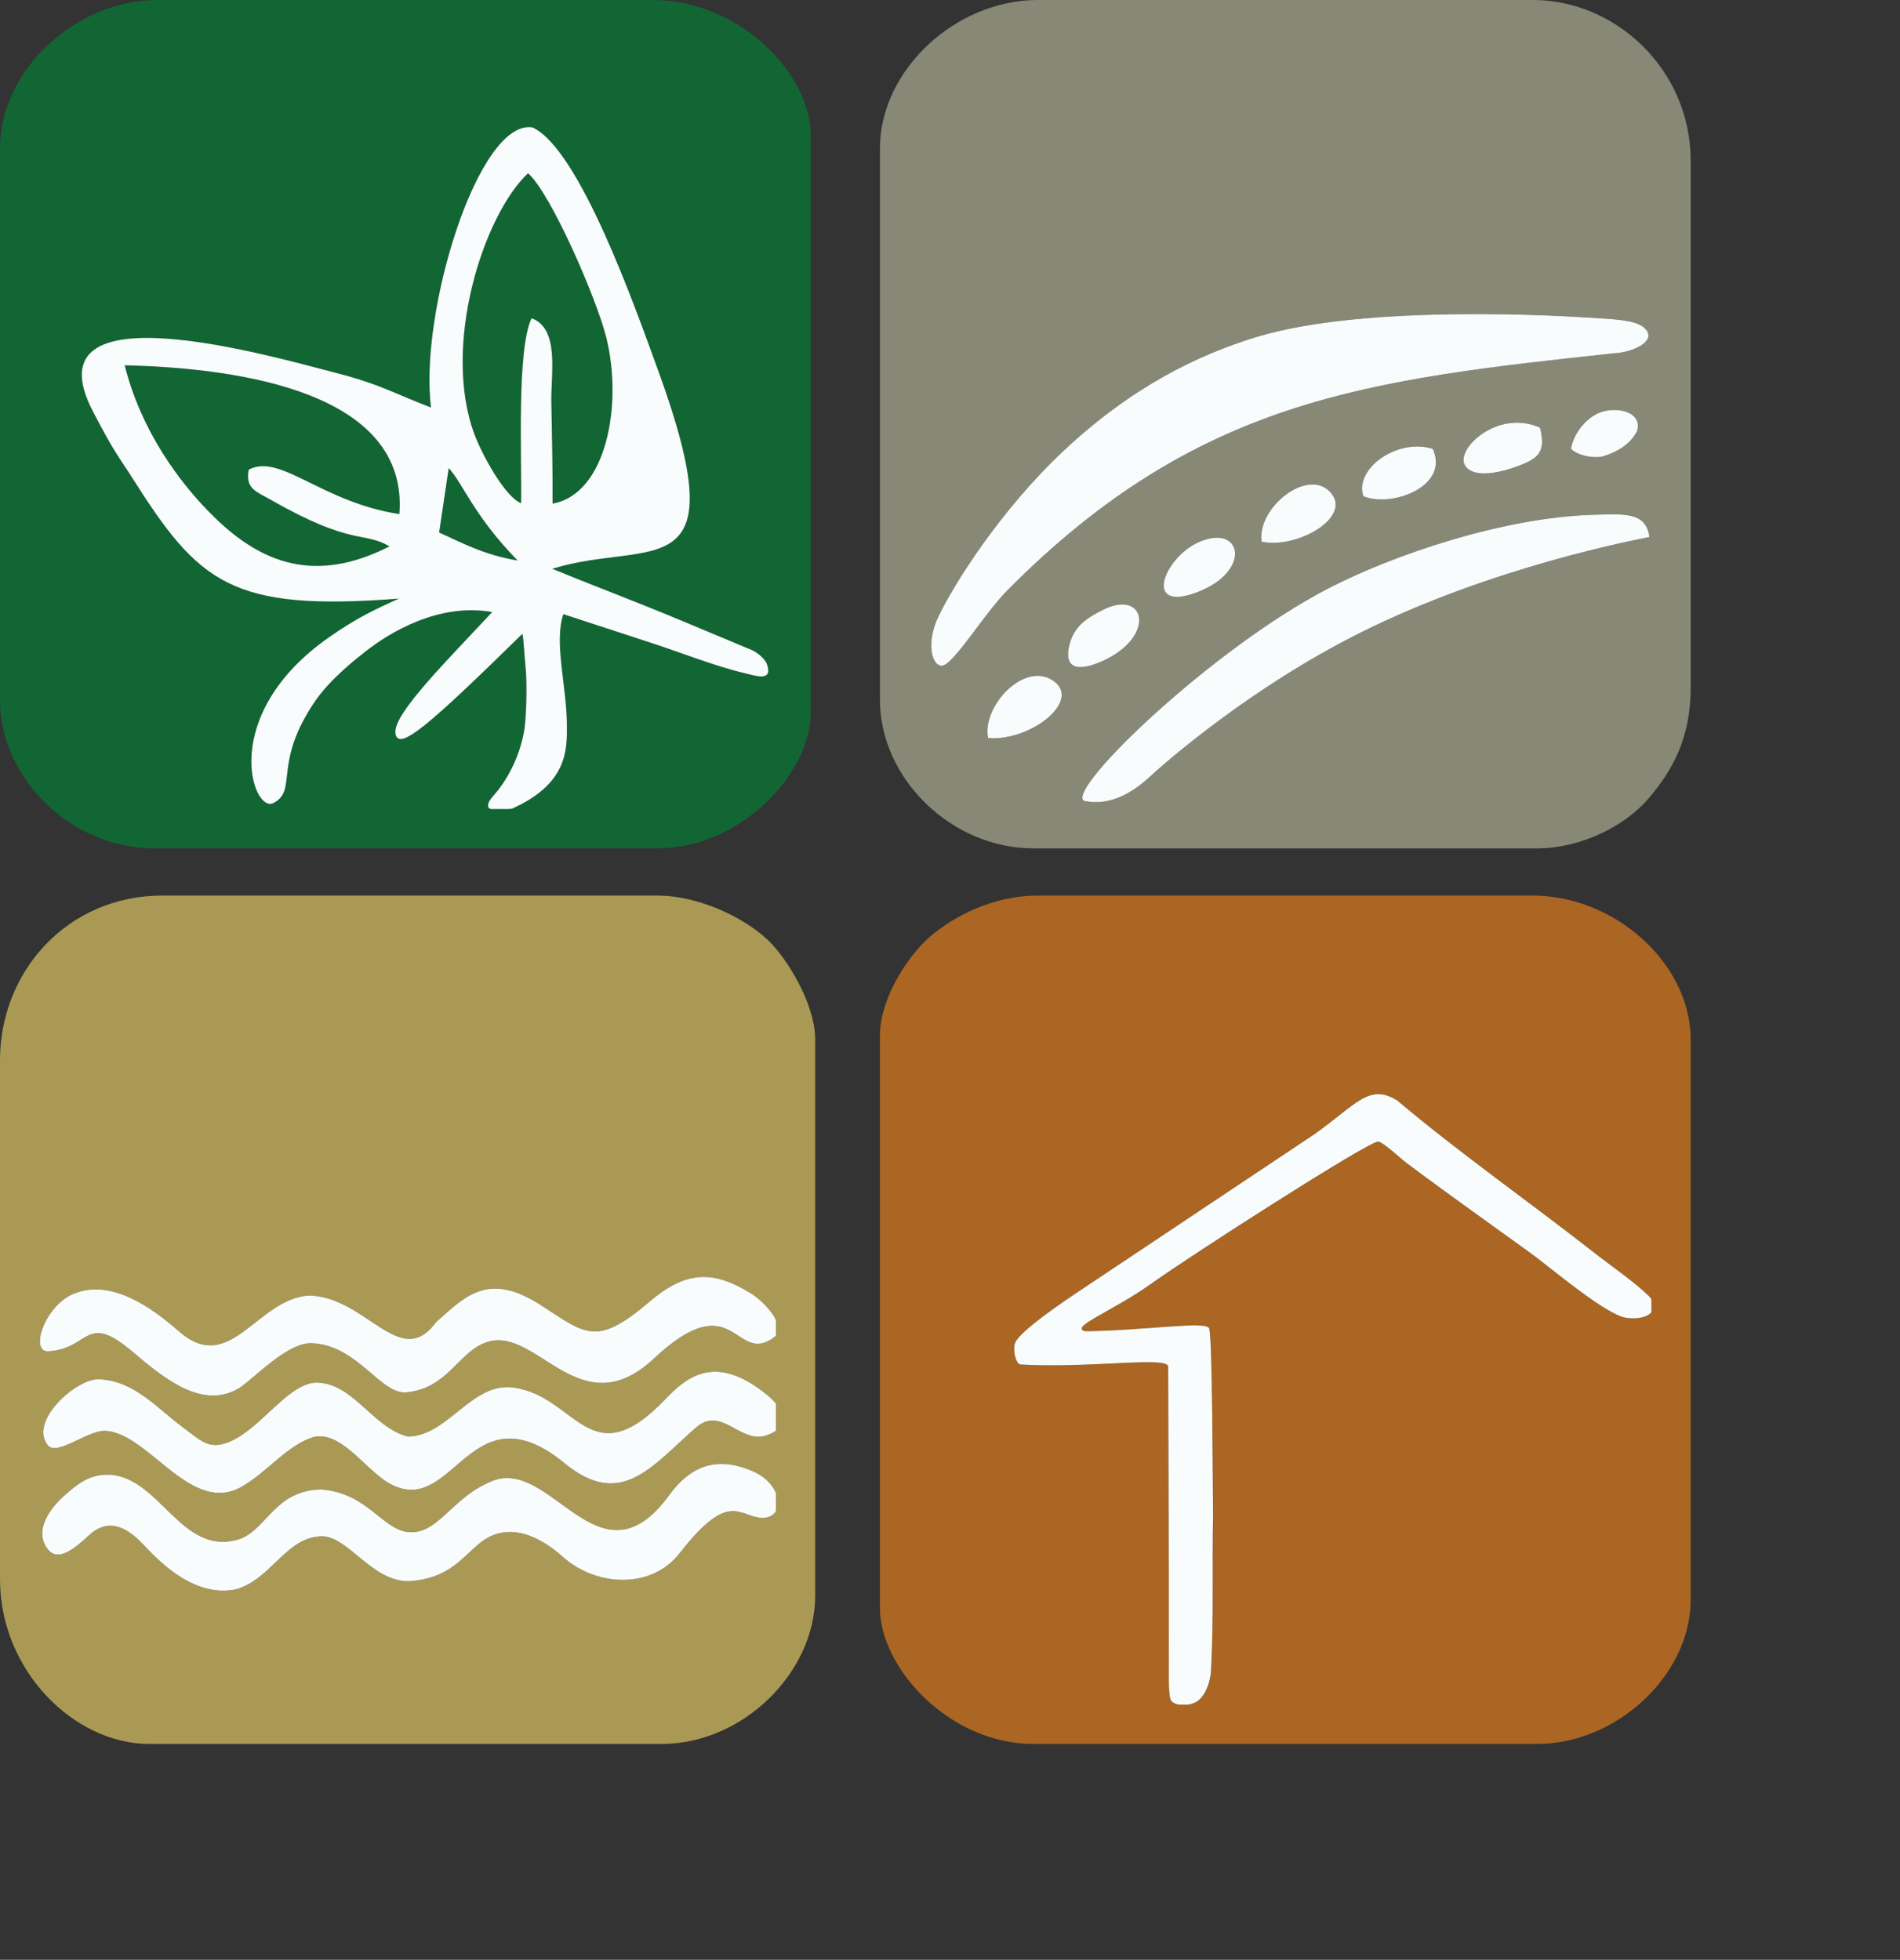 <!-- <?xml version="1.0" encoding="UTF-8"?> -->
<!-- <!DOCTYPE svg PUBLIC "-//W3C//DTD SVG 1.1//EN" "http://www.w3.org/Graphics/SVG/1.1/DTD/svg11.dtd"> -->
<!-- Creator: CorelDRAW 2017 -->
<svg xmlns="http://www.w3.org/2000/svg" xml:space="preserve" width="1016px" height="1048px" version="1.1" style="shape-rendering:geometricPrecision; text-rendering:geometricPrecision; image-rendering:optimizeQuality; fill-rule:evenodd; clip-rule:evenodd"
viewbox="0 0 904.08 932.56"
 xmlns:xlink="http://www.w3.org/1999/xlink">
 <rect width="100%" height="100%" fill="#333333" stroke="none"/>
 <defs>
  <style type="text/css">
   <![CDATA[
    .str0 {stroke:#116633;stroke-width:21.03;stroke-miterlimit:22.926}
    .str1 {stroke:#888877;stroke-width:21.03;stroke-miterlimit:22.926}
    .str3 {stroke:#AA6622;stroke-width:21.03;stroke-miterlimit:22.926}
    .str2 {stroke:#AA9955;stroke-width:21.03;stroke-miterlimit:22.926}
    .fil2 {fill:none}
    .fil0 {fill:#116633}
    .fil3 {fill:#888877}
    .fil5 {fill:#AA6622}
    .fil4 {fill:#AA9955}
    .fil1 {fill:#F8FCFD}
   ]]>
  </style>
 </defs>
 <g id="Layer_x0020_1">
  <g id="_2096600564640">
   <g>
    <g>
     <path id="Green_x0020_Leaf" class="fil0" d="M10.51 79.29l0 295.08c0,35.93 33.39,68.78 71.54,68.78l269.43 0c38.72,0 71.54,-35.3 71.54,-62.12l0 -308.39c0,-27.83 -33.82,-62.13 -73.92,-62.13l-264.67 0c-38.44,0 -73.92,33.02 -73.92,68.78zm224.31 205.48c10.91,4.83 23.68,11.99 41.99,14.96 -23.42,-23.83 -29.58,-41.77 -36.87,-49.41l-5.12 34.45 0 0zm43.82 -15.67c0.45,-23.25 -2.42,-82.41 5.62,-98.93 15.06,5.59 10.32,29.33 10.56,44.46 0.28,18.19 0.8,36.48 0.67,54.68 28.96,-5.16 37.65,-53.4 28.66,-89.03 -5.33,-21.08 -29.68,-77.06 -41.81,-87.65 -24.11,22.86 -46.22,92.65 -28.58,139.78 4.04,10.81 16.3,33.29 24.88,36.69zm-70.35 23.06c-14.16,-8.22 -19.79,0.1 -63.56,-24.93 -7.59,-4.33 -13.75,-5.86 -11.71,-16.08 16.83,-9.03 38.74,17.37 80.54,23.76 5.01,-64.3 -82.89,-78.09 -146.88,-79.57 8.55,34.27 28.77,62.67 48.42,81.7 24.6,23.8 53.26,35.52 93.19,15.12zm-32.31 48.59c14.65,-10.25 24.32,-14.79 37.36,-20.65 -89.75,6.96 -106.95,-8.27 -142.61,-64.55 -7.28,-11.49 -9.47,-13.22 -21.12,-35.71 -34.99,-67.52 96.57,-29.02 129.99,-20.45 23.94,6.13 31.77,11.3 50.9,18.53 -6.49,-50.57 25.16,-154.31 54.22,-149.79 25.15,11.44 55.13,96.86 66.75,128.67 43.91,120.21 -3.07,90.88 -56.17,107.37 20.43,8.39 40.58,15.98 61.01,24.36 15.22,6.25 30.33,12.72 45.51,18.99 2.79,1.15 7.13,4.5 8.25,7.58 3.6,9.9 -6.61,6.09 -11.82,4.88 -16.12,-3.77 -33.66,-10.88 -49.78,-16.12 -15.49,-5.02 -31.73,-10.41 -47.22,-15.44 -5.08,15.03 1.69,38.07 1.89,58.88 0.13,13.62 0.52,31.84 -29.59,45.25 -16.12,3.13 -13.36,-2.94 -9.99,-6.7 9.64,-10.77 15.23,-24.71 16.95,-36.54 0.81,-5.62 1.56,-23.14 0.44,-33.79 -0.51,-4.84 -1.04,-14.89 -1.59,-16.61 -49.96,48.96 -66.41,63.33 -67.91,53.23 -1.51,-10.11 27.67,-38.95 51.75,-64.85 -28.77,-5.05 -55.02,11.02 -67.91,21.22 -3.11,2.46 -18.27,13.98 -26.68,26.27 -23.07,33.72 -9.06,47.66 -22.39,54.64 -11.07,5.81 -29.9,-46.91 29.76,-88.67z"/>
    </g>
    <g>
     <g>
      <path id="Green_x0020_Leaf_0" class="fil1" d="M234.82 284.77c10.91,4.83 23.68,11.99 41.99,14.96 -23.42,-23.83 -29.58,-41.77 -36.87,-49.41l-5.12 34.45 0 0zm43.82 -15.67c0.45,-23.25 -2.42,-82.41 5.62,-98.93 15.06,5.59 10.32,29.33 10.56,44.46 0.28,18.19 0.8,36.48 0.67,54.68 28.96,-5.16 37.65,-53.4 28.66,-89.03 -5.33,-21.08 -29.68,-77.06 -41.81,-87.65 -24.11,22.86 -46.22,92.65 -28.58,139.78 4.04,10.81 16.3,33.29 24.88,36.69zm-70.35 23.06c-14.16,-8.22 -19.79,0.1 -63.56,-24.93 -7.59,-4.33 -13.75,-5.86 -11.71,-16.08 16.83,-9.03 38.74,17.37 80.54,23.76 5.01,-64.3 -82.89,-78.09 -146.88,-79.57 8.55,34.27 28.77,62.67 48.42,81.7 24.6,23.8 53.26,35.52 93.19,15.12zm-32.31 48.59c14.65,-10.25 24.32,-14.79 37.36,-20.65 -89.75,6.96 -106.95,-8.27 -142.61,-64.55 -7.28,-11.49 -9.47,-13.22 -21.12,-35.71 -34.99,-67.52 96.57,-29.02 129.99,-20.45 23.94,6.13 31.77,11.3 50.9,18.53 -6.49,-50.57 25.16,-154.31 54.22,-149.79 25.15,11.44 55.13,96.86 66.75,128.67 43.91,120.21 -3.07,90.88 -56.17,107.37 20.43,8.39 40.58,15.98 61.01,24.36 15.22,6.25 30.33,12.72 45.51,18.99 2.79,1.15 7.13,4.5 8.25,7.58 3.6,9.9 -6.61,6.09 -11.82,4.88 -16.12,-3.77 -33.66,-10.88 -49.78,-16.12 -15.49,-5.02 -31.73,-10.41 -47.22,-15.44 -5.08,15.03 1.69,38.07 1.89,58.88 0.13,13.62 0.52,31.84 -29.59,45.25 -16.12,3.13 -13.36,-2.94 -9.99,-6.7 9.64,-10.77 15.23,-24.71 16.95,-36.54 0.81,-5.62 1.56,-23.14 0.44,-33.79 -0.51,-4.84 -1.04,-14.89 -1.59,-16.61 -49.96,48.96 -66.41,63.33 -67.91,53.23 -1.51,-10.11 27.67,-38.95 51.75,-64.85 -28.77,-5.05 -55.02,11.02 -67.91,21.22 -3.11,2.46 -18.27,13.98 -26.68,26.27 -23.07,33.72 -9.06,47.66 -22.39,54.64 -11.07,5.81 -29.9,-46.91 29.76,-88.67z"/>
     </g>
     <path class="fil2 str0" d="M84.43 10.51l264.67 0c40.1,0 73.92,34.3 73.92,62.13l0 308.39c0,26.82 -32.82,62.12 -71.54,62.12l-269.43 0c-38.15,0 -71.54,-32.85 -71.54,-68.78l0 -295.08c0,-35.76 35.48,-68.78 73.92,-68.78z"/>
    </g>
   </g>
   <g>
    <path id="Gray_x0020_Road" class="fil3" d="M528.33 394.69c-3.29,-16.75 18.53,-40.31 33.88,-31.31 17.64,10.34 -10.56,33.16 -33.88,31.31zm61.39 -68.53c22.79,-11.63 28.97,14.13 -0.13,27.32 -10.75,4.88 -21.68,6.01 -17.57,-9.28 2.72,-10.08 10.31,-14.27 17.7,-18.04zm51.62 -36.39c22.79,-9.84 28.31,15.5 -0.81,26.79 -29.92,11.6 -18.22,-18.58 0.81,-26.79zm33.29 -0.09c-2.61,-17.84 23.83,-39.17 36.18,-27.06 13.68,13.41 -17,31.17 -36.18,27.06zm54.41 -24.32c-5.07,-14.48 18.1,-31.39 37.13,-25.32 9.12,20.2 -22.15,31.58 -37.13,25.32zm94.47 -36.67c3.34,13.23 -1.1,16.53 -11.89,20.6 -7.66,2.89 -23.72,7.27 -28.3,-0.53 -5.09,-8.67 17.61,-30.17 40.19,-20.07zm16.55 11.29c1.11,-6.35 5.57,-13.9 12.93,-18.18 9.09,-5.27 25.65,-2.42 22.46,8.61 -3,6.12 -9.35,11.07 -18.79,13.74 -2.97,0.84 -12.28,0.18 -16.6,-4.17zm-359 -160.69l0 295.08c0,35.93 33.38,68.78 71.53,68.78l269.44 0c19.91,0 40.72,-10.34 51.54,-23.04 11.75,-13.81 19.99,-28.67 19.99,-52.4l0 -281.76c0,-42.74 -35.21,-75.44 -73.91,-75.44l-264.67 0c-38.44,0 -73.92,33.02 -73.92,68.78zm381.7 109.67c10.7,-0.47 24.55,-6.92 16.08,-14.03 -4.79,-4.02 -18.03,-4.34 -28.23,-5.01 -10.2,-0.67 -119.58,-7.85 -178.97,10.37 -31.44,9.65 -66.57,26.67 -103.06,60.94 -33.94,31.89 -58.77,71.6 -66.88,88.7 -6.06,12.76 -4.1,25.33 1.64,26.08 5.74,0.76 22.76,-27.65 35.18,-40.17 101.72,-102.6 192.6,-112.73 324.24,-126.88zm19.29 98.23c-5.77,1.16 -84.44,15.82 -155.69,51.69 -58.34,29.37 -103.45,69.02 -111.46,76.43 -8.01,7.41 -20.6,16.28 -35.45,12.89 -8.8,-6.78 69.14,-81.53 130.62,-113.42 34.09,-17.69 93.29,-38.12 142.02,-39.49 16.22,-0.46 27.42,-1.5 29.75,10.77 0.07,0.38 0.14,0.75 0.21,1.13z"/>
    <g id="_2096600567104">
     <path id="Gray_x0020_Road_1" class="fil1" d="M528.33 394.69c-3.29,-16.75 18.53,-40.31 33.88,-31.31 17.64,10.34 -10.56,33.16 -33.88,31.31zm61.39 -68.53c22.79,-11.63 28.97,14.13 -0.13,27.32 -10.75,4.88 -21.68,6.01 -17.57,-9.28 2.72,-10.08 10.31,-14.27 17.7,-18.04zm51.62 -36.39c22.79,-9.84 28.31,15.5 -0.81,26.79 -29.92,11.6 -18.22,-18.58 0.81,-26.79zm33.29 -0.09c-2.61,-17.84 23.83,-39.17 36.18,-27.06 13.68,13.41 -17,31.17 -36.18,27.06zm54.41 -24.32c-5.07,-14.48 18.1,-31.39 37.13,-25.32 9.12,20.2 -22.15,31.58 -37.13,25.32zm94.47 -36.67c3.34,13.23 -1.1,16.53 -11.89,20.6 -7.66,2.89 -23.72,7.27 -28.3,-0.53 -5.09,-8.67 17.61,-30.17 40.19,-20.07zm16.55 11.29c1.11,-6.35 5.57,-13.9 12.93,-18.18 9.09,-5.27 25.65,-2.42 22.46,8.61 -3,6.12 -9.35,11.07 -18.79,13.74 -2.97,0.84 -12.28,0.18 -16.6,-4.17zm22.7 -51.02c10.7,-0.47 24.55,-6.92 16.08,-14.03 -4.79,-4.02 -18.03,-4.34 -28.23,-5.01 -10.2,-0.67 -119.58,-7.85 -178.97,10.37 -31.44,9.65 -66.57,26.67 -103.06,60.94 -33.94,31.89 -58.77,71.6 -66.88,88.7 -6.06,12.76 -4.1,25.33 1.64,26.08 5.74,0.76 22.76,-27.65 35.18,-40.17 101.72,-102.6 192.6,-112.73 324.24,-126.88zm19.29 98.23c-5.77,1.16 -84.44,15.82 -155.69,51.69 -58.34,29.37 -103.45,69.02 -111.46,76.43 -8.01,7.41 -20.6,16.28 -35.45,12.89 -8.8,-6.78 69.14,-81.53 130.62,-113.42 34.09,-17.69 93.29,-38.12 142.02,-39.49 16.22,-0.46 27.42,-1.5 29.75,10.77 0.07,0.38 0.14,0.75 0.21,1.13z"/>
     <path class="fil2 str1" d="M819.65 10.51c38.7,0 73.91,32.7 73.91,75.44l0 281.76c0,23.73 -8.24,38.59 -19.99,52.4 -10.82,12.7 -31.63,23.04 -51.54,23.04l-269.44 0c-38.15,0 -71.53,-32.85 -71.53,-68.78l0 -295.08c0,-35.76 35.48,-68.78 73.92,-68.78l264.67 0z"/>
    </g>
   </g>
   <g>
    <path id="Biege_x0020_Water" class="fil4" d="M128.09 823.02c14.6,-5.12 19,-26.4 43.97,-26.5 23.98,1.84 32.27,20.95 45.69,22.68 15.99,2.06 23.3,-17.57 43.55,-26.4 32.76,-16.5 58.54,58.97 96.65,6.59 13.24,-18.18 28.31,-19.7 44.58,-12.66 16.26,7.03 17.68,24.86 5.35,24.93 -12.33,0.06 -17.42,-15.83 -44.33,18.77 -15.65,20.13 -45.31,17.57 -62.51,2.15 -10.42,-9.34 -28.63,-20.68 -44.92,-7.04 -9.53,7.96 -16.4,18.34 -36.44,19.96 -20.97,1.24 -33.92,-25.46 -48.83,-23.91 -18.06,1.13 -26.13,22.93 -44.44,28.24 -21.11,4.56 -39.2,-12.56 -48.89,-22.97 -8.13,-8.73 -18.4,-16.27 -29.62,-6.13 -7.24,6.54 -16.55,15.11 -22.33,7.72 -8.16,-10.44 2.37,-22.86 8.37,-28.27 6.44,-5.81 13.16,-11.42 22.67,-11.61 28.71,-0.58 39.75,44.45 71.48,34.45zm-6.99 -51.41c17.35,-6 31.98,-31.23 47.57,-32.29 20.23,-0.2 30.28,24.02 49.52,28.9 21.36,-0.4 34.02,-29.01 56.01,-26.28 34,4.23 41.14,48.54 81.56,6.31 10.84,-11.32 24.88,-23.14 49.09,-6.35 24.84,17.24 10.04,24.36 3.93,25.97 -13.28,3.5 -23.22,-16.07 -36.47,-4.6 -23.61,20.44 -40.12,44.47 -70.74,18.9 -49.59,-40.18 -58.66,27.82 -91.41,12.07 -13.47,-6 -26.98,-29.54 -42.57,-25.77 -14.05,4.35 -24.48,18.58 -38.2,26.47 -27.03,15.57 -49.29,-27.75 -72.46,-29.79 -9.75,-0.85 -26.52,14.02 -31.47,7.58 -10.1,-13.14 15.66,-35.65 27.37,-35.18 19.07,0.78 30.94,15.35 45.02,25.74 9.2,6.8 13.43,11.71 23.25,8.32zm-25.57 -59.78c27.63,24.23 41.51,-17.06 69.55,-19.07 30.88,0.56 48.87,40.5 68.04,14.34 16.07,-14.47 28.28,-27.2 56.27,-9.07 24.1,15.62 29.6,22.18 58.05,-2.07 20.57,-17.53 35.25,-16.03 54.61,-4.01 6.62,4.11 19.36,17.67 12,23.11 -21.33,15.75 -21,-29.2 -64.46,11.48 -40.33,37.76 -63.49,-20.09 -90.95,-8.19 -13.67,5.54 -19.85,24.21 -41.29,26.2 -13.75,1.29 -25.88,-24.76 -49.78,-26.22 -13.21,-1.36 -31.05,18.32 -39.81,24.06 -20.03,11.8 -40.73,-5.92 -57.25,-19.85 -24.95,-21.03 -22.31,-1.37 -44.53,0.06 -10.34,0.66 -2.25,-23.86 12.82,-30.5 20.63,-9.08 43.22,7.89 56.73,19.73zm-85.02 -144.76l0 277.33c0,43.66 35.46,77.65 69.15,77.65l274.21 0c37.65,0 71.53,-33.56 71.53,-68.78l0 -297.3c0,-15.47 -13.34,-37.57 -22.25,-45.86 -11.93,-11.1 -33.59,-20.7 -51.67,-20.7l-264.67 0c-44.62,0 -76.3,35.53 -76.3,77.66z"/>
    <g id="_2096600567392">
     <path id="Biege_x0020_Water_2" class="fil1" d="M128.09 823.02c14.6,-5.12 19,-26.4 43.97,-26.5 23.98,1.84 32.27,20.95 45.69,22.68 15.99,2.06 23.3,-17.57 43.55,-26.4 32.76,-16.5 58.54,58.97 96.65,6.59 13.24,-18.18 28.31,-19.7 44.58,-12.66 16.26,7.03 17.68,24.86 5.35,24.93 -12.33,0.06 -17.42,-15.83 -44.33,18.77 -15.65,20.13 -45.31,17.57 -62.51,2.15 -10.42,-9.34 -28.63,-20.68 -44.92,-7.04 -9.53,7.96 -16.4,18.34 -36.44,19.96 -20.97,1.24 -33.92,-25.46 -48.83,-23.91 -18.06,1.13 -26.13,22.93 -44.44,28.24 -21.11,4.56 -39.2,-12.56 -48.89,-22.97 -8.13,-8.73 -18.4,-16.27 -29.62,-6.13 -7.24,6.54 -16.55,15.11 -22.33,7.72 -8.16,-10.44 2.37,-22.86 8.37,-28.27 6.44,-5.81 13.16,-11.42 22.67,-11.61 28.71,-0.58 39.75,44.45 71.48,34.45zm-6.99 -51.41c17.35,-6 31.98,-31.23 47.57,-32.29 20.23,-0.2 30.28,24.02 49.52,28.9 21.36,-0.4 34.02,-29.01 56.01,-26.28 34,4.23 41.14,48.54 81.56,6.31 10.84,-11.32 24.88,-23.14 49.09,-6.35 24.84,17.24 10.04,24.36 3.93,25.97 -13.28,3.5 -23.22,-16.07 -36.47,-4.6 -23.61,20.44 -40.12,44.47 -70.74,18.9 -49.6,-40.18 -58.66,27.82 -91.41,12.07 -13.47,-6 -26.97,-29.54 -42.57,-25.77 -14.05,4.35 -24.48,18.58 -38.2,26.47 -27.03,15.57 -49.29,-27.75 -72.46,-29.79 -9.75,-0.85 -26.52,14.02 -31.47,7.58 -10.1,-13.14 15.66,-35.65 27.37,-35.18 19.07,0.78 30.94,15.35 45.02,25.74 9.2,6.8 13.43,11.71 23.25,8.32zm-25.57 -59.78c27.63,24.23 41.51,-17.06 69.55,-19.07 30.88,0.56 48.87,40.5 68.04,14.34 16.07,-14.47 28.28,-27.2 56.27,-9.07 24.1,15.62 29.6,22.18 58.05,-2.07 20.57,-17.53 35.25,-16.03 54.61,-4.01 6.62,4.11 19.36,17.67 12,23.11 -21.33,15.75 -21,-29.2 -64.46,11.48 -40.33,37.76 -63.49,-20.09 -90.95,-8.19 -13.67,5.54 -19.85,24.21 -41.29,26.2 -13.75,1.29 -25.88,-24.76 -49.78,-26.22 -13.21,-1.36 -31.05,18.32 -39.81,24.06 -20.03,11.8 -40.73,-5.92 -57.25,-19.85 -24.95,-21.03 -22.31,-1.37 -44.53,0.06 -10.34,0.66 -2.25,-23.86 12.82,-30.5 20.63,-9.08 43.22,7.89 56.73,19.73z"/>
     <path class="fil2 str2" d="M403.15 510.11c8.91,8.29 22.25,30.39 22.25,45.86l0 297.3c0,35.22 -33.88,68.78 -71.53,68.78l-274.21 0c-33.69,0 -69.15,-33.99 -69.15,-77.65l0 -277.33c0,-42.13 31.68,-77.66 76.3,-77.66l264.67 0c18.08,0 39.74,9.6 51.67,20.7z"/>
    </g>
   </g>
   <g>
    <path id="Brown_x0020_House" class="fil5" d="M545.66 729.66c-2.42,-0.14 -4.34,-7.91 -2.78,-11.71 1.81,-4.44 14.88,-14.66 32.99,-26.73l126.88 -84.62c22.34,-15.79 29.3,-27.63 44.45,-18.07 34.25,28.84 70.42,54.03 105.54,81.55 8.84,6.93 20.89,15.17 28.67,22.69 7.11,6.86 0.76,13.61 -11.67,11.95 -10.99,-1.47 -40.35,-26.71 -51.2,-34.57 -22.92,-16.59 -45.08,-32.26 -66.6,-48.39 -2.42,-1.81 -12.45,-11.15 -15.02,-11.33 -6.07,0.49 -99.53,60.47 -121.27,76 -20.74,14.82 -43.96,23.2 -35.44,25.45 32,-0.36 64.62,-5.67 66.35,-1.58 1.74,4.1 1.88,79.33 2.11,99.57 -0.56,27.56 0.45,54.61 -1.11,83.66 -0.26,4.75 -2.25,11.88 -6.47,15.59 -2.93,2.55 -10.48,4.26 -14.63,0.63 -1.75,-1.54 -1.46,-13.44 -1.45,-19.68 0.08,-52.92 -0.36,-148.61 -0.35,-159.16 0.45,-5.93 -41.93,0.94 -79,-1.25zm-64.6 -175.9l0 306.17c0,25.77 31.97,62.12 71.53,62.12l269.44 0c36.8,0 71.53,-32.32 71.53,-66.56l0 -299.52c0,-35.03 -36.06,-66.56 -73.92,-66.56l-264.66 0c-20.79,0 -39.5,9.73 -50.73,19.37 -9.76,8.39 -23.19,28.45 -23.19,44.98z"/>
    <g id="_2096600563936">
     <path id="Brown_x0020_House_3" class="fil1" d="M545.66 729.66c-2.42,-0.14 -4.34,-7.91 -2.78,-11.71 1.82,-4.44 14.88,-14.66 32.99,-26.73l126.88 -84.62c22.34,-15.79 29.3,-27.63 44.45,-18.07 34.25,28.84 70.42,54.03 105.54,81.55 8.84,6.93 20.88,15.17 28.67,22.69 7.11,6.86 0.76,13.61 -11.67,11.95 -10.99,-1.47 -40.35,-26.71 -51.2,-34.57 -22.92,-16.59 -45.08,-32.26 -66.6,-48.39 -2.42,-1.81 -12.45,-11.15 -15.02,-11.33 -6.07,0.49 -99.53,60.46 -121.27,76 -20.74,14.82 -43.96,23.2 -35.44,25.45 32,-0.36 64.62,-5.67 66.35,-1.58 1.74,4.1 1.88,79.33 2.11,99.57 -0.56,27.56 0.44,54.61 -1.11,83.66 -0.26,4.75 -2.25,11.88 -6.47,15.59 -2.93,2.55 -10.48,4.26 -14.63,0.63 -1.75,-1.54 -1.46,-13.44 -1.45,-19.68 0.08,-52.92 -0.36,-148.61 -0.35,-159.16 0.45,-5.93 -41.93,0.94 -79,-1.25z"/>
     <path class="fil2 str3" d="M819.64 489.41c37.86,0 73.92,31.53 73.92,66.56l0 299.52c0,34.24 -34.73,66.56 -71.53,66.56l-269.44 0c-39.56,0 -71.53,-36.35 -71.53,-62.12l0 -306.17c0,-16.53 13.43,-36.59 23.19,-44.98 11.23,-9.64 29.94,-19.37 50.73,-19.37l264.66 0z"/>
    </g>
   </g>
  </g>
 </g>
</svg>
